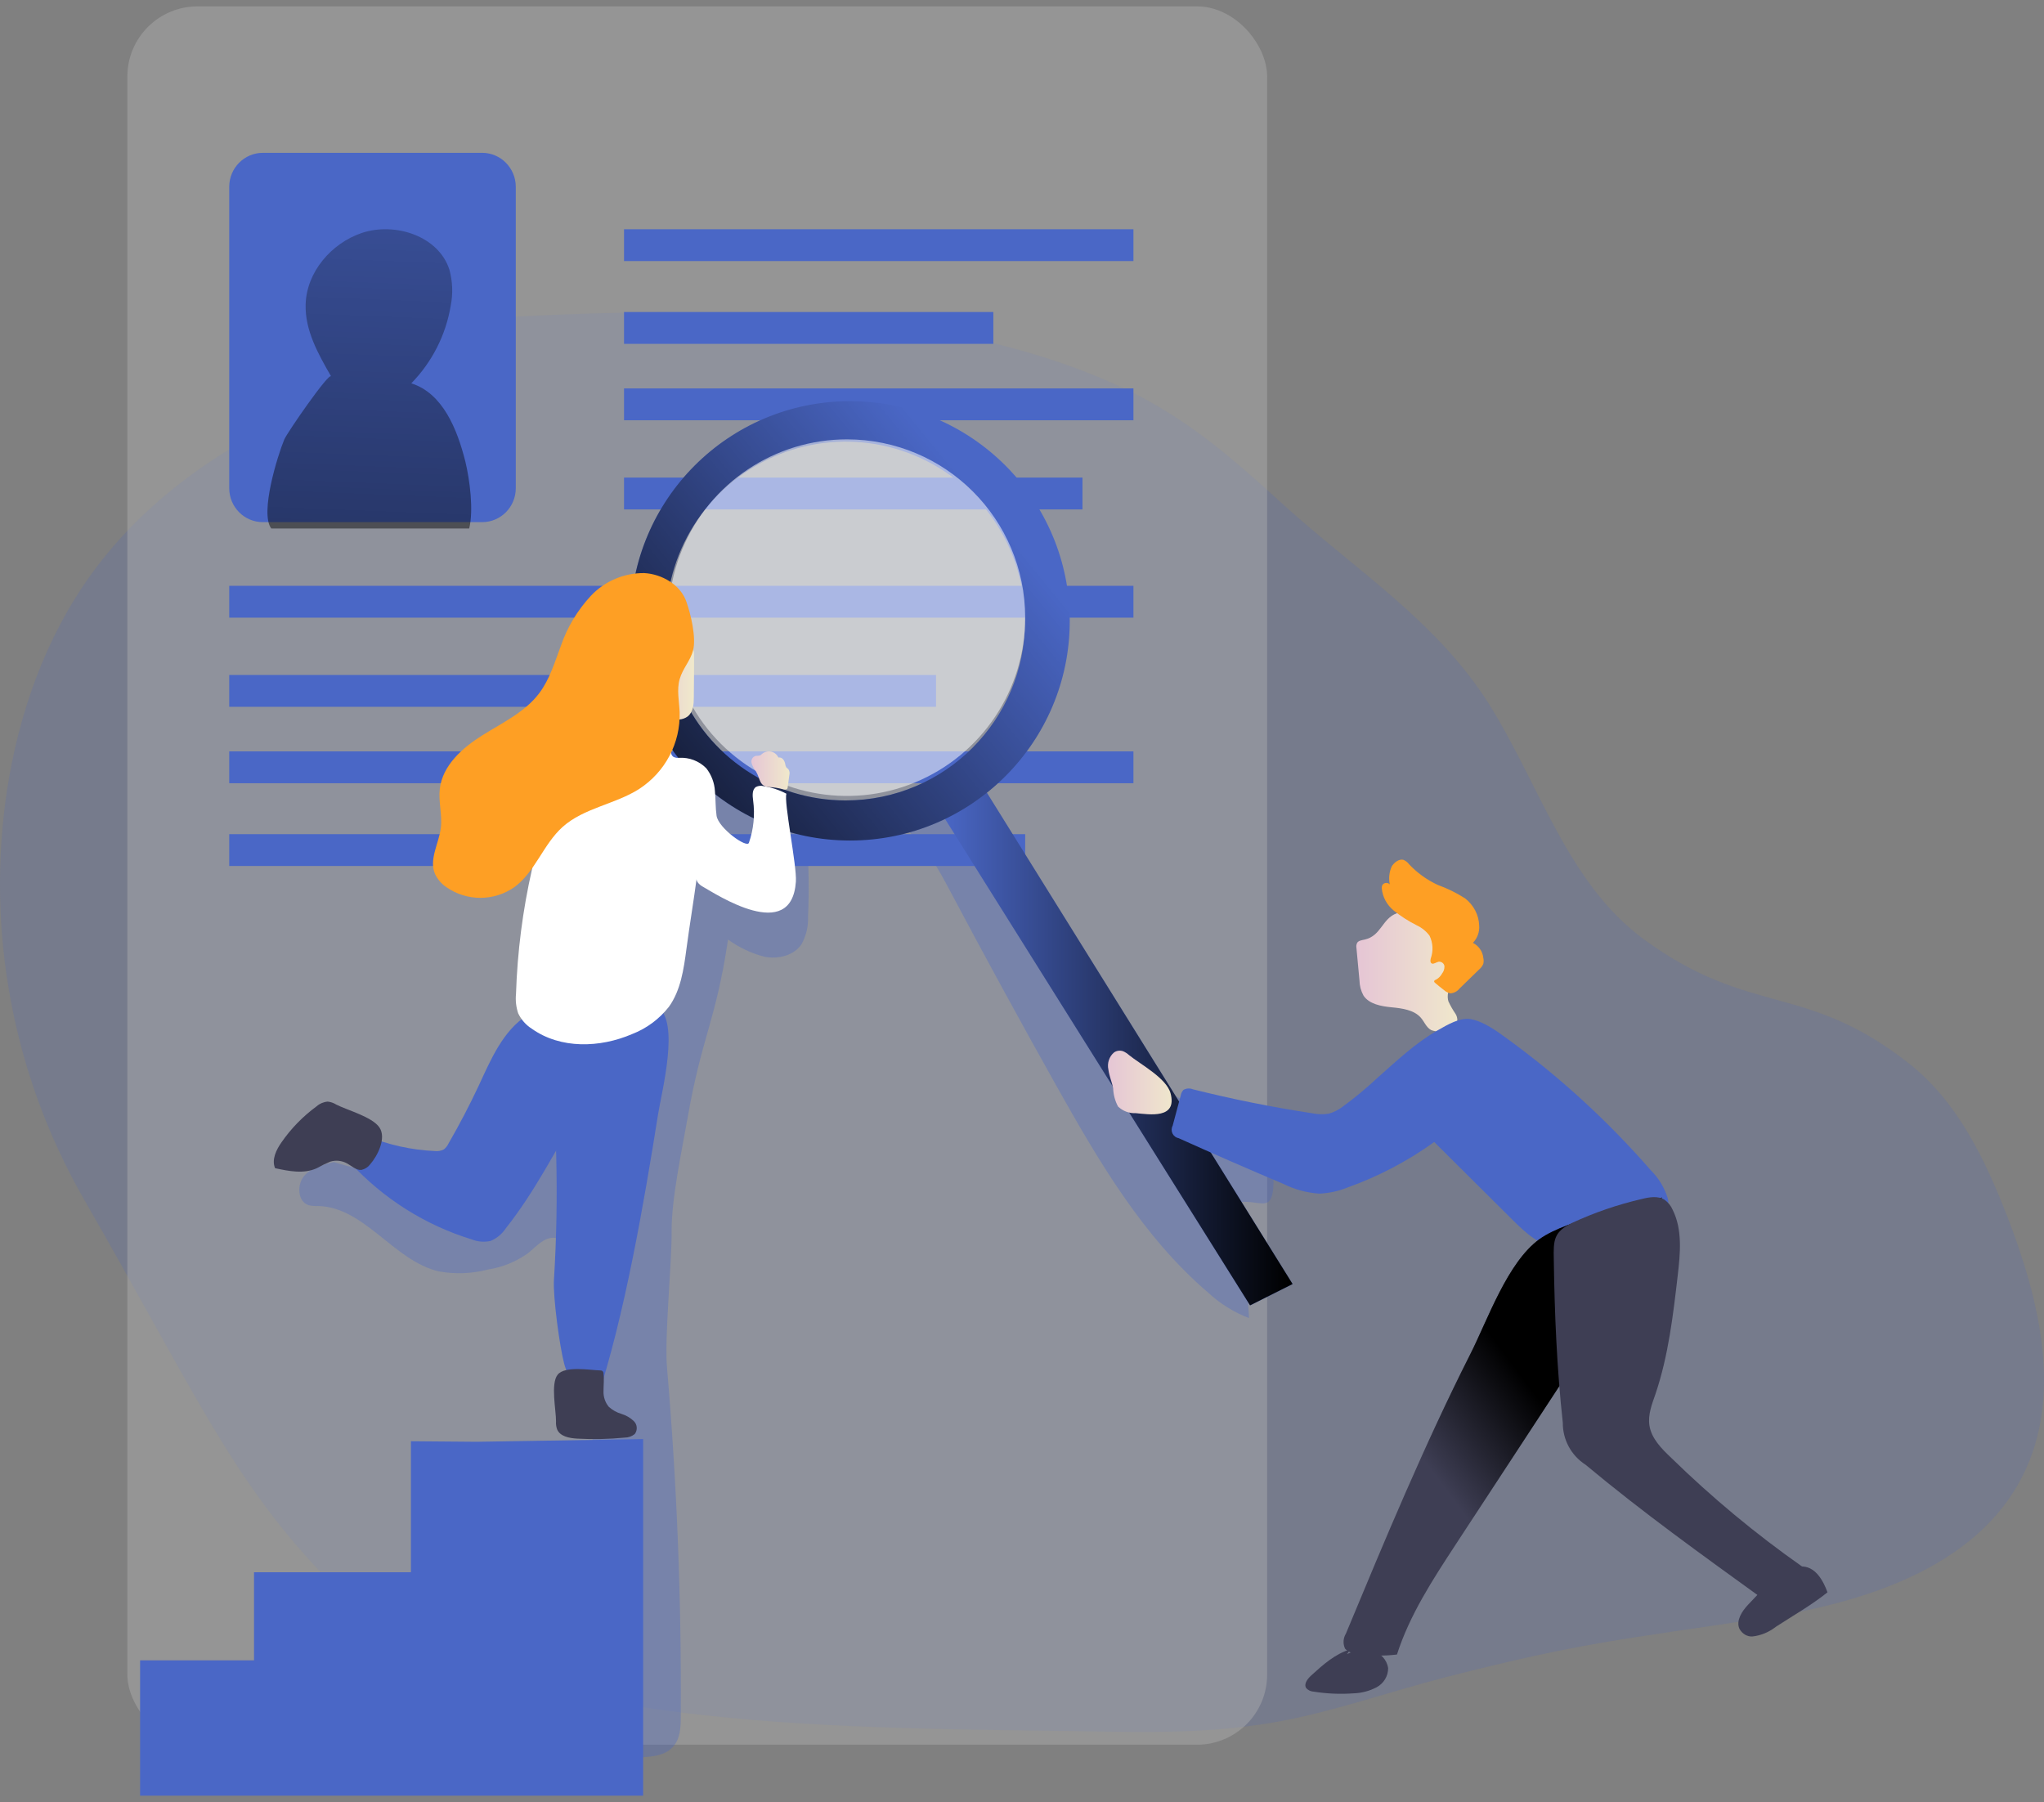 <?xml version="1.0" encoding="UTF-8"?>
<svg width="321px" height="283px" viewBox="0 0 321 283" version="1.1" xmlns="http://www.w3.org/2000/svg" xmlns:xlink="http://www.w3.org/1999/xlink">
    <rect x="0" y="0" width="321" height="283" fill="#808080" stroke="none"/>
    <title>Profile analysis _Monochromatic</title>
    <defs>
        <linearGradient x1="0%" y1="49.976%" x2="100%" y2="49.976%" id="linearGradient-1">
            <stop stop-color="#000000" stop-opacity="0" offset="0%"></stop>
            <stop stop-color="#000000" offset="99%"></stop>
        </linearGradient>
        <linearGradient x1="81.486%" y1="24.387%" x2="-22.843%" y2="109.402%" id="linearGradient-2">
            <stop stop-color="#000000" stop-opacity="0" offset="0%"></stop>
            <stop stop-color="#000000" offset="99%"></stop>
        </linearGradient>
        <linearGradient x1="0.011%" y1="49.863%" x2="100.109%" y2="49.863%" id="linearGradient-3">
            <stop stop-color="#E5C5D5" offset="0%"></stop>
            <stop stop-color="#EAD4D1" offset="42%"></stop>
            <stop stop-color="#F0E9CB" offset="100%"></stop>
        </linearGradient>
        <linearGradient x1="34.235%" y1="65.724%" x2="58.089%" y2="40.283%" id="linearGradient-4">
            <stop stop-color="#000000" stop-opacity="0" offset="0%"></stop>
            <stop stop-color="#000000" offset="99%"></stop>
        </linearGradient>
        <linearGradient x1="0.28%" y1="50.211%" x2="100.063%" y2="50.211%" id="linearGradient-5">
            <stop stop-color="#E5C5D5" offset="0%"></stop>
            <stop stop-color="#EAD4D1" offset="42%"></stop>
            <stop stop-color="#F0E9CB" offset="100%"></stop>
        </linearGradient>
        <linearGradient x1="55.825%" y1="-115.565%" x2="42.786%" y2="352.316%" id="linearGradient-6">
            <stop stop-color="#000000" stop-opacity="0" offset="0%"></stop>
            <stop stop-color="#000000" offset="99%"></stop>
        </linearGradient>
        <linearGradient x1="0.447%" y1="50.025%" x2="100.481%" y2="50.025%" id="linearGradient-7">
            <stop stop-color="#E5C5D5" offset="0%"></stop>
            <stop stop-color="#EAD4D1" offset="42%"></stop>
            <stop stop-color="#F0E9CB" offset="100%"></stop>
        </linearGradient>
        <linearGradient x1="0.238%" y1="50.053%" x2="99.976%" y2="50.053%" id="linearGradient-8">
            <stop stop-color="#E5C5D5" offset="0%"></stop>
            <stop stop-color="#EAD4D1" offset="42%"></stop>
            <stop stop-color="#F0E9CB" offset="100%"></stop>
        </linearGradient>
    </defs>
    <g id="Page-1" stroke="none" stroke-width="1" fill="none" fill-rule="evenodd">
        <g id="workers-personnal-desktop" transform="translate(-971, -157)" fill-rule="nonzero">
            <g id="Profile-analysis-_Monochromatic" transform="translate(971, 157.648)">
                <path d="M233.874,109.976 C241.774,122.594 246.201,138.106 258.175,146.88 C274.986,159.156 283.593,153.542 299.908,166.456 C307.445,172.422 311.768,181.472 315.241,190.418 C320.307,203.493 323.971,218.615 317.645,231.129 C310.336,245.585 292.628,251.114 276.618,253.512 C254.445,256.89 248.682,257.204 226.937,262.771 C218.265,264.998 209.764,268.043 200.995,269.671 C192.227,271.298 183.411,271.46 174.576,271.308 C131.875,270.552 74.614,271.98 50.094,245.975 C36.097,231.129 30.094,217.065 13.111,187.555 C2.016,168.145 -2.214,145.578 1.098,123.481 C2.949,111.395 7.138,99.528 14.275,89.612 C24.283,75.737 39.606,66.221 55.864,60.758 C72.122,55.296 46.764,50.879 63.91,49.975 C99.297,48.071 143.949,44.902 176.723,60.443 C186.493,65.087 193.668,71.415 201.53,78.59 C212.807,88.83 225.649,96.9 233.874,109.976 Z" id="Path" fill="#4A67C6" opacity="0.18"></path>
                <rect id="Rectangle" fill="#B2B2B2" opacity="0.43" x="20" y="0.352" width="179" height="273" rx="11.02"></rect>
                <path d="M194.973,188.113 L196.159,206.352 C193.781,205.448 191.6,204.089 189.736,202.352 C179.441,193.552 172.476,181.58 165.854,169.798 C160.224,159.747 154.711,149.642 149.315,139.482 C147.342,135.777 145.292,131.939 142,129.339 C145.103,127.577 148.983,126.577 152.209,128.101 C156.147,129.958 157.627,134.663 159.677,138.511 C161.812,142.521 164.876,145.94 167.599,149.569 C171.123,154.263 174.088,159.355 176.433,164.741 C176.836,165.823 177.399,166.837 178.103,167.751 C179.189,168.815 180.481,169.645 181.898,170.189 C186.198,172.199 190.374,174.467 194.404,176.98 C195.822,177.779 197.104,178.801 198.199,180.008 C199.53,181.671 200.163,183.79 199.964,185.913 C199.641,189.656 197.867,187.894 194.973,188.113 Z" id="Path" fill="#4A67C6" opacity="0.34"></path>
                <path d="M52.451,181.849 C50.695,182.24 48.816,182.716 47.706,184.099 C46.595,185.482 46.757,188.075 48.465,188.619 C48.956,188.735 49.461,188.78 49.964,188.752 C57.272,188.915 61.846,197.392 68.944,199.022 C71.511,199.483 74.147,199.379 76.669,198.717 C78.923,198.364 81.064,197.489 82.923,196.162 C84.214,195.113 85.467,193.587 87.118,193.749 C89.016,193.93 89.889,196.143 90.316,198.002 C94.178,214.899 93.163,232.483 92.053,249.79 C91.692,255.511 91.569,261.48 91.464,267.23 C91.464,269.261 91.464,271.474 92.688,273.085 C94.425,275.326 97.699,275.431 100.527,275.326 C102.349,275.25 104.38,275.088 105.633,273.743 C106.886,272.399 106.905,270.549 106.914,268.804 C107.028,250.553 106.307,232.327 104.75,214.127 C104.333,209.311 105.528,197.611 105.472,192.776 C105.424,187.684 107.123,179.818 108.005,174.802 C110.226,162.081 112.437,159.669 114.335,146.901 C116.072,148.168 118.034,149.09 120.115,149.618 C122.221,150.009 124.651,149.428 125.866,147.654 C126.602,146.335 126.96,144.836 126.9,143.325 C127.072,139.432 127.022,135.531 126.748,131.644 C126.752,130.728 126.534,129.824 126.112,129.012 C125.48,128.16 124.626,127.501 123.645,127.105 L110.871,120.716 C109.531,119.896 108.007,119.427 106.44,119.352 C104.704,119.548 103.093,120.355 101.894,121.631 C94.919,128.182 94.881,139.005 93.932,148.55 C93.135,156.579 91.265,164.704 86.862,171.436 C82.458,178.168 75.179,183.393 67.151,183.737 C62.177,184.013 57.195,183.373 52.451,181.849 Z" id="Path" fill="#4A67C6" opacity="0.34"></path>
                <path d="M81,28.652 L81,76.025 C81,78.967 78.637,81.352 75.723,81.352 L41.277,81.352 C38.363,81.352 36,78.967 36,76.025 L36,28.652 C36.021,25.723 38.376,23.358 41.277,23.352 L75.723,23.352 C78.624,23.358 80.979,25.723 81,28.652 Z" id="Path" fill="#4A67C6"></path>
                <path d="M79.455,192.224 C78.864,193.123 78.024,193.824 77.041,194.236 C76.053,194.451 75.025,194.367 74.083,193.993 C66.794,191.758 60.211,187.604 55,181.951 C55.671,180.432 56.552,179.018 57.614,177.752 C61.003,179.151 64.601,179.95 68.253,180.114 C68.751,180.18 69.256,180.092 69.704,179.861 C70.007,179.624 70.252,179.318 70.419,178.967 C72.137,175.993 73.727,172.948 75.19,169.831 C77.099,165.7 79.007,161.191 82.824,158.77 C83.162,158.515 83.567,158.37 83.988,158.352 C84.423,158.409 84.833,158.591 85.171,158.877 C88.033,160.821 91.239,163.057 92.556,166.478 C93.692,169.394 92.461,171.26 90.982,173.758 C87.194,180.046 84.035,186.441 79.455,192.224 Z" id="Path" fill="#4A67C6"></path>
                <path d="M93.666,219.352 C91.076,218.613 89.284,216.101 88.59,213.465 C87.896,210.83 86.826,203.037 86.995,200.335 C87.803,187.374 87.47,174.367 86,161.466 C85.916,160.745 101.772,156.536 103.264,157.493 C106.82,159.769 103.902,170.823 103.339,174.387 C101.172,188.058 98.048,206.26 93.666,219.352 Z" id="Path" fill="#4A67C6"></path>
                <rect id="Rectangle" fill="#4A67C6" x="98" y="35.352" width="80" height="5"></rect>
                <rect id="Rectangle" fill="#4A67C6" x="98" y="48.352" width="58" height="5"></rect>
                <rect id="Rectangle" fill="#4A67C6" x="98" y="60.352" width="80" height="5"></rect>
                <rect id="Rectangle" fill="#4A67C6" x="98" y="74.352" width="72" height="5"></rect>
                <rect id="Rectangle" fill="#4A67C6" x="36" y="91.352" width="142" height="5"></rect>
                <rect id="Rectangle" fill="#4A67C6" x="36" y="105.352" width="111" height="5"></rect>
                <rect id="Rectangle" fill="#4A67C6" x="36" y="117.352" width="142" height="5"></rect>
                <rect id="Rectangle" fill="#4A67C6" x="36" y="130.352" width="125" height="5"></rect>
                <path d="M203,201.003 L196.321,204.352 L148,127.303 C150.863,125.929 152.332,125.395 154.679,123.352 L203,201.003 Z" id="Path" fill="#4A67C6"></path>
                <path d="M203,201.001 L196.316,204.352 L148,127.305 C150.865,125.94 152.335,125.396 154.684,123.352 L203,201.001 Z" id="Path" fill="url(#linearGradient-1)"></path>
                <path d="M133.5,62.352 C114.447,62.352 99.002,77.797 99,96.849 C98.998,115.902 114.441,131.349 133.494,131.352 C152.546,131.356 167.995,115.915 168,96.862 C168,77.807 152.555,62.358 133.5,62.352 Z M132.806,125.056 C121.409,125.059 111.133,118.197 106.769,107.67 C102.405,97.142 104.813,85.022 112.87,76.962 C120.927,68.902 133.047,66.49 143.576,70.85 C154.105,75.211 160.971,85.485 160.971,96.881 C160.971,112.423 148.385,125.029 132.844,125.056 L132.806,125.056 Z" id="Shape" fill="#4A67C6"></path>
                <path d="M133.5,62.352 C114.447,62.352 99.002,77.797 99,96.849 C98.998,115.902 114.441,131.349 133.494,131.352 C152.546,131.356 167.995,115.915 168,96.862 C168,77.807 152.555,62.358 133.5,62.352 Z M132.806,125.056 C121.409,125.059 111.133,118.197 106.769,107.67 C102.405,97.142 104.813,85.022 112.87,76.962 C120.927,68.902 133.047,66.49 143.576,70.85 C154.105,75.211 160.971,85.485 160.971,96.881 C160.971,112.423 148.385,125.029 132.844,125.056 L132.806,125.056 Z" id="Shape" fill="url(#linearGradient-2)"></path>
                <path d="M161,96.343 C161.004,107.669 154.183,117.882 143.72,122.219 C133.256,126.555 121.211,124.16 113.202,116.151 C105.193,108.142 102.798,96.096 107.134,85.633 C111.47,75.169 121.683,68.349 133.01,68.352 C148.466,68.358 160.995,80.886 161,96.343 L161,96.343 Z" id="Path" fill="#FFFFFF" opacity="0.53"></path>
                <path d="M214.318,146.904 C213.879,147.005 213.321,147.07 213.131,147.429 C213.009,147.677 212.971,147.954 213.022,148.222 L213.5,153.338 C213.515,154.159 213.729,154.966 214.129,155.698 C214.996,157.026 216.871,157.385 218.536,157.542 C220.202,157.699 222.067,157.957 223.124,159.165 C223.692,159.81 223.981,160.704 224.759,161.119 C225.486,161.395 226.293,161.427 227.043,161.211 C227.562,161.168 228.056,160.982 228.459,160.677 C228.958,160.053 229.002,159.212 228.569,158.547 C228.143,157.928 227.772,157.277 227.462,156.602 C227.053,155.182 227.96,153.772 228.459,152.389 C229.606,149.527 228.898,146.312 226.634,144.092 C224.673,142.397 221.835,141.892 219.334,142.792 C217.061,143.594 216.911,146.332 214.318,146.904 Z" id="Path" fill="url(#linearGradient-3)"></path>
                <path d="M218.26,138.235 C218.111,138.078 217.892,137.995 217.668,138.009 C217.444,138.024 217.239,138.134 217.115,138.308 C217.02,138.491 216.983,138.696 217.007,138.899 C217.132,140.246 217.816,141.496 218.916,142.382 C220.01,143.256 221.201,144.018 222.469,144.656 C223.278,145.035 223.974,145.594 224.495,146.284 C225.045,147.416 225.115,148.699 224.691,149.877 C224.622,150.159 224.583,150.532 224.867,150.668 C225.151,150.805 225.562,150.45 225.953,150.377 C226.413,150.356 226.807,150.679 226.844,151.105 C226.857,151.523 226.72,151.933 226.452,152.269 C226.248,152.644 225.937,152.959 225.552,153.179 C225.415,153.233 225.258,153.297 225.229,153.433 C225.2,153.57 225.317,153.661 225.415,153.743 C225.875,154.134 226.345,154.516 226.824,154.88 C227.093,155.124 227.434,155.288 227.803,155.352 C228.358,155.302 228.864,155.034 229.193,154.616 L232.256,151.632 C232.56,151.385 232.795,151.073 232.942,150.723 C233.019,150.409 233.019,150.082 232.942,149.768 C232.848,148.785 232.241,147.908 231.317,147.421 C232.026,146.671 232.378,145.688 232.296,144.693 C232.245,143.041 231.436,141.489 230.074,140.427 C228.74,139.576 227.305,138.871 225.797,138.326 C224.069,137.522 222.529,136.409 221.265,135.051 C221.055,134.765 220.763,134.538 220.423,134.396 C219.689,134.169 218.886,134.869 218.554,135.433 C218.166,136.321 218.064,137.294 218.26,138.235 Z" id="Path" fill="#FE9F24"></path>
                <path d="M210.843,173.162 C210.192,173.658 209.453,174.028 208.665,174.252 C207.808,174.383 206.934,174.36 206.084,174.185 C199.78,173.229 193.514,171.967 187.325,170.418 C186.847,170.221 186.304,170.256 185.857,170.514 C185.638,170.752 185.491,171.047 185.434,171.365 L184.158,176.145 C183.955,176.526 183.947,176.981 184.137,177.369 C184.327,177.756 184.691,178.03 185.118,178.105 C190.562,180.559 196.031,182.946 201.526,185.266 C203.286,186.146 205.204,186.669 207.168,186.805 C208.69,186.744 210.19,186.42 211.601,185.849 C216.461,184.115 221.051,181.708 225.237,178.698 L237.51,190.897 C239.601,192.981 241.981,195.19 244.937,195.352 C246.669,195.328 248.375,194.927 249.936,194.177 C253.454,192.793 256.953,191.363 260.433,189.884 C261.041,189.713 261.562,189.32 261.892,188.784 C262.036,188.356 262.036,187.893 261.892,187.465 C261.381,185.841 260.482,184.364 259.272,183.163 C252.566,175.454 245.008,168.523 236.742,162.502 C235.101,161.307 233.096,159.825 231.052,159.414 C229.315,159.06 227.271,160.313 225.784,161.154 C222.243,163.171 219.268,166.02 216.236,168.697 C214.53,170.292 212.729,171.783 210.843,173.162 Z" id="Path" fill="#4A67C6"></path>
                <path d="M211.372,255.893 C210.929,256.611 210.878,257.503 211.237,258.267 C211.652,258.714 212.224,258.985 212.834,259.024 C214.998,259.398 217.205,259.453 219.385,259.186 C221.377,252.972 225.003,247.418 228.582,241.951 C233.969,233.703 239.359,225.465 244.752,217.237 C250.976,207.719 257.258,198.086 261,187.352 C260.779,187.994 251.727,189.804 250.515,190.225 C247.831,191.183 244.127,192.265 241.78,193.94 C236.739,197.56 233.632,206.637 230.881,212.057 C223.647,226.353 217.509,241.127 211.372,255.893 Z" id="Path" fill="#3E3E54"></path>
                <path d="M211.372,255.893 C210.929,256.611 210.878,257.503 211.237,258.267 C211.652,258.714 212.224,258.985 212.834,259.024 C214.998,259.398 217.205,259.453 219.385,259.186 C221.377,252.972 225.003,247.418 228.582,241.951 C233.969,233.703 239.359,225.465 244.752,217.237 C250.976,207.719 257.258,198.086 261,187.352 C260.779,187.994 251.727,189.804 250.515,190.225 C247.831,191.183 244.127,192.265 241.78,193.94 C236.739,197.56 233.632,206.637 230.881,212.057 C223.647,226.353 217.509,241.127 211.372,255.893 Z" id="Path" fill="url(#linearGradient-4)"></path>
                <path d="M245.431,222.792 C245.41,225.456 246.762,227.946 249.014,229.387 C257.894,236.801 267.31,243.558 276.716,250.352 C279.29,249.392 281.49,247.644 283,245.359 C275.708,240.234 268.843,234.533 262.472,228.31 C260.949,226.871 259.35,225.27 259.034,223.212 C258.775,221.535 259.426,219.867 259.991,218.256 C262.013,212.262 262.75,205.934 263.478,199.654 C263.88,196.176 264.244,192.478 262.683,189.343 C262.415,188.719 261.981,188.178 261.428,187.78 C260.375,187.113 259.005,187.351 257.798,187.656 C254.04,188.525 250.384,189.78 246.887,191.401 C244.014,192.821 243.947,194.051 244.014,197.119 C244.138,205.658 244.493,214.225 245.431,222.792 Z" id="Path" fill="#3E3E54"></path>
                <path d="M212.127,258.352 C209.698,259.053 207.763,260.794 205.915,262.479 C205.334,263.008 204.705,263.832 205.15,264.475 C205.449,264.804 205.872,264.999 206.321,265.015 C208.39,265.344 210.491,265.433 212.582,265.28 C213.84,265.238 215.071,264.914 216.181,264.333 C217.303,263.734 218.001,262.584 218,261.333 C217.814,259.996 216.8,258.911 215.455,258.608 C214.127,258.34 212.746,258.521 211.537,259.119" id="Path" fill="#3E3E54"></path>
                <path d="M274.49,251.401 C273.593,252.373 272.616,253.811 273.154,255.114 C273.597,255.942 274.402,256.417 275.243,256.345 C276.564,256.196 277.832,255.666 278.929,254.804 C281.619,253.056 284.471,251.442 287,249.415 C283.978,241.18 278.292,247.356 274.49,251.401 Z" id="Path" fill="#3E3E54"></path>
                <path d="M177.299,165.038 C177.025,164.791 176.716,164.591 176.384,164.447 C175.909,164.275 175.387,164.34 174.963,164.624 C174.193,165.261 173.843,166.319 174.067,167.33 C174.203,168.368 174.632,169.28 174.817,170.276 C174.853,171.279 175.117,172.257 175.586,173.128 C176.345,173.844 177.337,174.216 178.35,174.165 C180.541,174.373 184.912,175.109 183.831,171.054 C183.189,168.648 179.071,166.49 177.299,165.038 Z" id="Path" fill="url(#linearGradient-5)"></path>
                <path d="M73.686,82.352 L42.606,82.352 C42.606,82.352 42.606,82.352 42.606,82.352 C40.754,79.934 43.646,70.76 44.648,68.361 C45.078,67.335 51.645,57.806 51.999,58.458 C49.975,54.956 47.875,51.213 47.999,47.154 C48.142,42.078 52.027,37.558 56.819,35.936 C62.079,34.19 68.885,36.435 70.574,41.694 C71.083,43.539 71.155,45.478 70.784,47.356 C70.015,51.965 67.852,56.223 64.589,59.552 C69.553,61.116 71.815,66.788 73.085,71.854 C73.782,74.743 74.392,79.454 73.686,82.352 Z" id="Path" fill="url(#linearGradient-6)"></path>
                <path d="M108.961,108.873 C108.961,109.955 108.874,111.17 107.991,111.872 C107.216,112.427 106.188,112.508 105.333,112.081 C104.499,111.652 103.791,111.021 103.277,110.249 C102.637,109.41 102.109,108.495 101.705,107.526 C101.168,106.236 100.933,104.845 101.016,103.455 C101.047,102.744 101.225,102.047 101.54,101.405 C102.308,100.086 103.763,99.295 105.314,99.356 C106.856,99.413 109.029,100.4 109,102.079 C109,104.337 108.99,106.605 108.961,108.873 Z" id="Path" fill="url(#linearGradient-7)"></path>
                <path d="M105.514,116.352 C105.314,117.02 105.21,117.91 105.809,118.239 C106.069,118.354 106.354,118.398 106.636,118.365 C108.227,118.263 109.784,118.858 110.916,120 C111.724,121.024 112.199,122.278 112.276,123.589 C112.399,124.876 112.352,126.182 112.532,127.459 C112.818,129.394 117.287,132.597 117.611,131.716 C118.352,129.587 118.58,127.308 118.276,125.07 C118.172,124.296 118.096,123.338 118.733,122.931 C119.109,122.748 119.537,122.706 119.94,122.815 C121.185,123.012 122.39,123.414 123.507,124.005 C123.05,125.147 125.161,135.306 124.99,137.802 C124.324,147.632 112.409,139.737 110.383,138.605 C109.822,138.305 109.204,137.705 109.432,137.115 C108.947,140.801 108.281,144.729 107.796,148.415 C107.378,151.569 106.903,154.878 105.058,157.452 C103.541,159.387 101.541,160.871 99.266,161.748 C94.207,163.924 88.026,164.108 83.528,160.915 C82.6,160.329 81.855,159.487 81.378,158.487 C81.05,157.505 80.933,156.462 81.036,155.43 C81.249,148.842 82.09,142.29 83.547,135.867 C84.678,130.855 86.4,125.64 90.251,122.322 C93.922,119.207 100.74,116.904 105.514,116.352 Z" id="Path" fill="#FFFFFF"></path>
                <path d="M101.158,89.352 C97.994,89.332 94.967,90.619 92.813,92.9 C90.694,95.175 89.082,97.861 88.079,100.786 C87.121,103.333 86.335,106.022 84.687,108.21 C82.465,111.172 78.939,112.832 75.777,114.813 C72.615,116.794 69.511,119.53 69.07,123.228 C68.83,125.266 69.482,127.332 69.233,129.36 C68.926,131.831 67.316,134.341 68.332,136.633 C68.726,137.46 69.338,138.167 70.105,138.68 C73.298,140.91 77.575,140.91 80.769,138.68 C84.065,136.265 85.329,131.916 88.376,129.199 C91.72,126.218 96.616,125.662 100.391,123.247 C104.476,120.587 106.874,116.039 106.734,111.219 C106.667,109.474 106.255,107.691 106.734,106.012 C107.213,104.333 108.43,103.107 108.842,101.494 C109.36,99.512 108.497,95.833 107.807,93.89 C106.907,91.192 103.937,89.494 101.158,89.352 Z" id="Path" fill="#FE9F24"></path>
                <path d="M118.697,120.457 C118.393,120.079 118.167,119.646 118.033,119.183 C117.899,118.7 118.185,118.2 118.678,118.057 C118.904,118.063 119.131,118.042 119.351,117.992 C119.472,117.935 119.579,117.853 119.664,117.752 C120.055,117.422 120.58,117.286 121.087,117.383 C121.598,117.497 122.023,117.839 122.235,118.306 C122.53,118.268 122.824,118.388 123.003,118.62 C123.173,118.849 123.284,119.115 123.325,119.396 C123.341,119.567 123.4,119.731 123.496,119.876 C123.581,119.986 123.714,120.042 123.809,120.143 C123.991,120.416 124.046,120.752 123.961,121.067 L123.705,122.978 C123.7,123.051 123.681,123.124 123.648,123.19 C123.515,123.412 123.173,123.365 122.917,123.291 C122.24,123.107 121.543,122.995 120.84,122.959 C119.181,122.885 119.437,121.648 118.697,120.457 Z" id="Path" fill="url(#linearGradient-8)"></path>
                <path d="M87.32,222.561 C87.289,222.99 87.348,223.422 87.491,223.825 C87.957,224.937 89.394,225.211 90.669,225.281 C93.147,225.415 95.631,225.361 98.102,225.119 C98.672,225.125 99.227,224.929 99.681,224.563 C100.153,223.96 100.095,223.068 99.548,222.54 C98.991,222.003 98.322,221.611 97.597,221.397 C96.871,221.185 96.196,220.809 95.618,220.295 C95.036,219.606 94.735,218.701 94.78,217.776 C94.78,216.866 94.895,215.966 94.78,215.066 C94.781,214.906 94.715,214.754 94.6,214.651 C94.492,214.587 94.37,214.559 94.247,214.57 C92.658,214.519 88.737,213.822 87.586,215.228 C86.435,216.633 87.339,220.841 87.32,222.561 Z" id="Path" fill="#3E3E54"></path>
                <path d="M52.785,172.806 C52.391,172.56 51.94,172.404 51.47,172.352 C50.821,172.403 50.208,172.66 49.734,173.081 C47.569,174.669 45.7,176.586 44.204,178.753 C43.381,179.926 42.628,181.467 43.2,182.81 C45.378,183.273 47.697,183.755 49.754,182.81 C50.435,182.423 51.143,182.079 51.872,181.779 C52.746,181.517 53.698,181.616 54.491,182.053 C55.244,182.46 55.956,183.178 56.789,183.074 C57.323,182.947 57.793,182.645 58.114,182.223 C59.298,180.881 60.723,178.073 59.579,176.399 C58.435,174.726 54.421,173.667 52.785,172.806 Z" id="Path" fill="#3E3E54"></path>
                <polygon id="Path" fill="#4A67C6" points="74.83 225.776 101 225.352 101 281.352 22 281.352 22 260.1 39.896 260.1 39.896 246.268 64.534 246.268 64.534 225.689"></polygon>
            </g>
        </g>
    </g>
</svg>